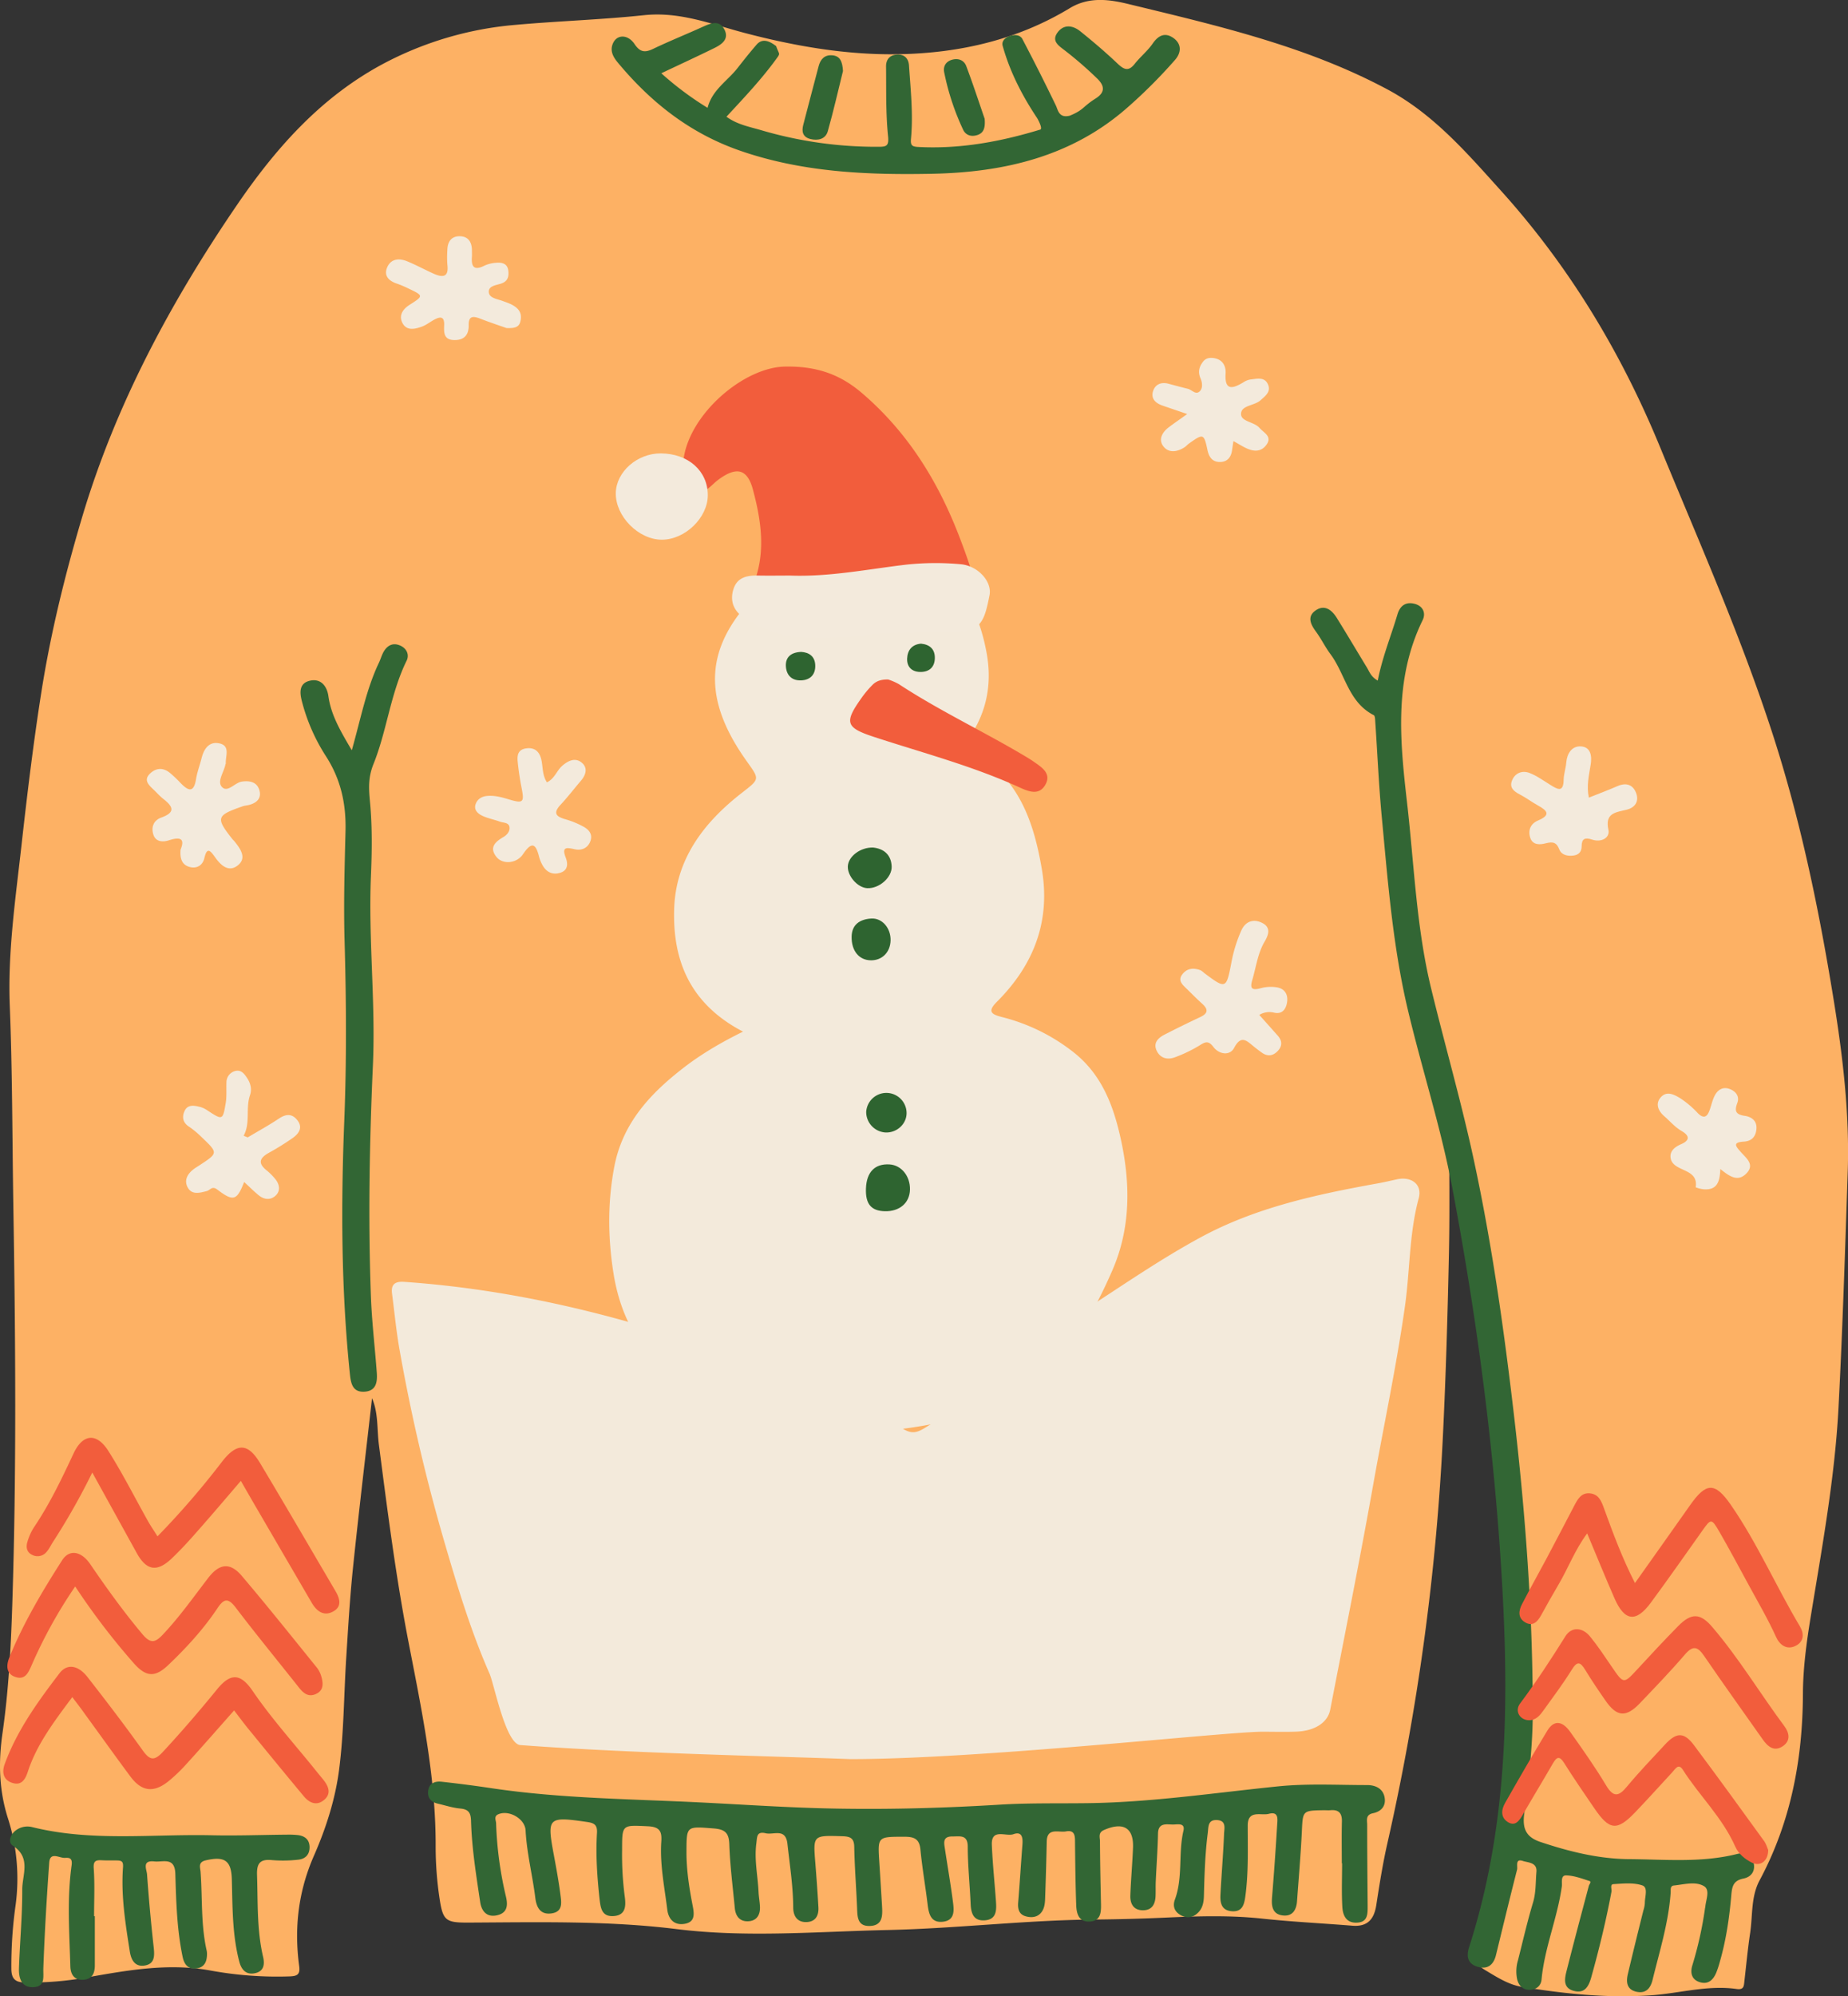 <svg xmlns="http://www.w3.org/2000/svg" width="1080" height="1166.14" viewBox="0 0 1080 1166.14"><rect x="0" y="0" width="1080" height="1166.14" fill="#333333" stroke="none"/><g id="Слой_2" data-name="Слой 2"><g id="Слой_2-2" data-name="Слой 2"><g id="Winter64_521143666"><path d="M846.89 654.78c0 25.8.43 51.61-.11 77.4-.74 35.34-1.77 70.68-3.49 106A1374.45 1374.45.0 0 1 810.76 1077c-2.69 11.85-4.58 23.89-6.44 35.9-1.27 8.13-5 12.76-14.1 12-17.52-1.42-35.09-2.25-52.55-4.13-18.5-2-37-1.47-55.44-.64q-21.47 1-42.93 1.17c-40.27.36-80.32 5.25-120.52 6.12-41.08.9-82.15 4.57-123.32-.53-40.32-5-81-4-121.58-3.8-13.17.06-15-1-16.93-13.65a204 204 0 0 1-2.35-31.12c.11-40.53-8.28-79.95-15.93-119.46-7.37-38.12-12.25-76.57-17.25-115-1.16-9-.25-18.41-4-27.09-3.76 33.22-7.72 66.25-11.16 99.34-1.79 17.27-2.79 34.63-3.9 52-1.41 22-1.37 44.08-4.21 65.85-2.23 17.14-7.63 34-14.65 50-9.2 20.92-11.65 42.35-8.65 64.56.69 5.08-1.36 5.86-5.74 6a216 216 0 0 1-46.26-3.46c-24.57-4.49-48.69-.08-72.74 4.19a187 187 0 0 1-35.59 2.82c-5.62-.09-7.81-2.17-7.89-7.83A253.31 253.31.0 0 1 9.1 1113a115.15 115.15.0 0 0-4.42-50.69c-5.31-16.6-5.66-32.93-3.24-49.74C5 987.85 6.33 963 7.15 938.11c2.56-78.29 1.91-156.6.63-234.87-.62-38.52-.53-77.08-2.06-115.62-1.24-31.24 3.32-62.39 6.8-93.46 3.37-30.17 7-60.31 11.73-90.35C29.71 369.39 38 335.72 47.94 302.3 67.46 236.73 99.45 177 138 120.46c22.47-33 48.74-63.13 85.31-82.85a200.52 200.52.0 0 1 78.14-23.1c24.92-2.23 50-3 74.85-5.63 21.1-2.26 39.79 5.35 59.27 10.46 29.44 7.72 59.45 12.89 90 12.32 35.42-.66 69.24-8.48 99.64-26.9 11.52-7 23.71-5 34.76-2.28C711.64 15 763.76 27 811 52.32c26.87 14.42 46.44 37.2 66.26 59.17 40.09 44.44 70.33 94.82 92.9 149.67 22.9 55.67 47.38 110.73 65.92 168 16.21 50.14 26.8 101.4 35.26 153.19 5.52 33.8 9.64 67.69 8.5 102-1.53 46-3 92.08-5.4 138.08-2.16 41.07-9.64 81.56-16.25 122.12-2.42 14.83-4.47 29.9-4.53 44.86-.16 38.27-7 74.8-25.32 109-5.1 9.5-4 20.36-5.51 30.62-1.42 9.44-2.31 19-3.4 28.45-.31 2.7-.27 5-4.57 4.39-16.82-2.41-33.16 2.51-49.76 3.68-25.53 1.79-50.59-.85-75.57-4.89-8-1.29-14.93-5.83-21.78-9.94-7.87-4.71-7.52-11.93-5.15-19.26 4.2-13 8.83-25.85 13-38.85 6.53-20.39 8-41.58 8.67-62.65 1.22-38.26 2.17-76.61.0-114.83-2.22-38.69-5.82-77.31-10-115.89A892.34 892.34.0 0 0 846.89 654.78z" fill="#fdb164"/><path d="M434.24 602.63C403.29 586.51 393 561.14 394 530.8c.94-28.64 16.94-49.95 39.05-67.25 11.32-8.85 11.05-8 2.86-19.57-24.49-34.65-24.17-63.19 1.65-92.14 19-21.36 47.11-31.57 77.77-31.36 18.49.13 32.74 8 44 21.22 9.66 11.35 14.52 25 17.21 39.43 3.32 17.84.32 34.39-9.95 49.57-2.41 3.56-2.32 5.92 1.85 8.3 27 15.38 35.73 41.05 40.45 68.87 5.12 30.26-4.71 55.8-26.32 77.36-5.63 5.61-3.24 7.27 2.81 8.84A111.56 111.56.0 0 1 628 615.15c15.75 12.72 22.47 30.18 26.7 48.84 6 26.46 6.38 52.86-4.66 78.17-13.54 31.05-30.93 59.54-63.26 75.89-17 8.61-35.46 13.17-54.34 15.92-10.54 1.54-21.16 2.58-31.78 3.52C477 839.59 455.59 831.36 434 824c-16.69-5.72-32.61-12.79-46-24.34-17.26-14.94-26.09-34.48-29.49-56-3.24-20.55-3.48-41.19.47-62 4.65-24.54 19.72-41.52 38.55-56.38C408.36 616.64 420.22 609.54 434.24 602.63z" fill="#f3eadb"/><path d="M784.17 1088.46c0-8.12-.15-16.24.06-24.35.12-4.76-1.66-7.14-6.76-6.66-1.18.11-2.39.0-3.58.0-12.74.17-12.48.18-13.07 12.41-.66 13.59-1.83 27.16-2.82 40.74-.35 4.91-2.51 8.89-8.11 8.34-6.13-.61-6.92-5.22-6.5-10.41q1.73-21.21 3-42.46c.2-3.2 1.08-8.12-4.89-6.51-4.51 1.21-12.34-2.61-12.31 6.94.0 13.9.49 27.83-1.46 41.7-.68 4.83-2 8.77-8 8.24s-6.71-5.1-6.48-9.64c.61-11.87 1.64-23.72 2.11-35.59.12-3 1.48-7.62-3.92-8-5.69-.4-5.13 3.86-5.62 7.7-1.55 12.1-1.92 24.25-2.23 36.42-.09 3.52-.58 7-3.17 9.71-3.06 3.25-6.79 3.75-10.52 1.63-3.43-1.94-4.71-5.09-3.28-9 4.8-13 1.91-27 5-40.22 1.11-4.77-3.37-3.67-6-3.64-3.9.0-8.72-1.33-8.86 5.3-.2 9.27-.89 18.53-1.31 27.79-.14 2.9.0 5.81-.12 8.7-.19 4.53-1.93 8.2-7.17 8.29-5.79.09-7.74-3.88-7.57-8.74.34-9.26 1.19-18.51 1.56-27.78.47-11.68-5.69-15.27-16.9-10.39-3.64 1.58-2.42 4.29-2.41 6.59.06 12.18.32 24.36.59 36.53.11 4.91-.05 10-6.53 10.38s-7.76-4.68-7.94-9.51c-.44-12.17-.57-24.34-.7-36.52.0-3.69.08-7.66-5.29-6.63-4.18.8-11.08-2.49-11.24 5.92q-.32 15.64-.88 31.28c-.09 2.58-.06 5.32-.94 7.68-1.7 4.51-5.57 6-10.17 4.79-4.24-1.07-5-4.24-4.71-8.16.94-11.25 1.61-22.52 2.49-33.78.3-3.88-.13-7.95-5.25-6.1-4.34 1.57-13-3.67-12.63 6.19.45 11 1.63 22 2.41 33 .36 5.11.45 10.68-6.61 11.14-6.84.45-8-4.57-8.2-10-.5-11-1.65-22-1.67-33 0-7.15-4.48-6-8.9-6-5.82-.09-5 3.62-4.46 7.13 1.56 10.32 3.34 20.6 4.69 30.94.64 4.89 1.32 10.84-5.68 11.72-7.26.91-8.44-4.62-9.12-10.21-1.29-10.64-3.16-21.23-4.18-31.89-.58-6-3.31-7.52-9.16-7.52-15.86.0-15.85-.24-14.89 14.65q.84 13 1.61 26c.31 5.44.41 11.28-7.24 11.47-7.21.17-7.14-5.4-7.35-10.54-.48-11.88-1.43-23.74-1.65-35.61-.09-5.15-2.27-6.14-7-6.28-17.11-.51-17.06-.67-15.76 15.49.69 8.66 1.32 17.32 1.81 26 .26 4.55-1.44 8.33-6.65 8.64-5.69.35-8.05-3.55-8.07-8.37-.06-12.51-2-24.81-3.37-37.2-1-9.55-8-5.19-12.69-6.29-5.41-1.27-5 2.11-5.48 5.83-1.31 9.61.85 19 1.27 28.44.13 2.89.71 5.76.83 8.65.2 4.66-1.81 8.26-6.88 8.49s-7.4-3.16-7.83-7.77c-1.17-12.4-2.79-24.79-3.21-37.22-.22-6.62-2.47-8.72-9.12-9.24-16-1.24-15.84-1.57-15.91 13.5-.05 10.78 1.62 21.38 3.67 31.9.94 4.8 1.29 9.2-4.58 10.29-6.13 1.13-9.6-2.56-10.3-8.23-1.62-13.22-4.4-26.4-3.5-39.79.4-6-.92-8.62-7.91-8.94-15.05-.7-15-1.15-15 13.87a189 189 0 0 0 1.51 26.89c.75 5.35.95 11.34-6.71 11.71-6.85.32-7.39-5-8-10.29-1.38-12.71-2.25-25.45-1.48-38.19.28-4.69-1.44-5.87-5.68-6.48-23-3.34-23.62-2.72-19.56 19.1 1.43 7.7 2.86 15.4 3.85 23.16.57 4.46 1.73 10.08-5.07 11.11-6.54 1-8.88-3.45-9.56-8.93-1.64-13.23-5-26.21-5.7-39.58-.38-6.8-9.72-12.11-16-9.36-2.7 1.2-1.28 3.49-1.23 5.31a214.4 214.4.0 0 0 5.81 43c1.31 5.6.29 9.51-5.46 10.72s-8.84-2.39-9.64-7.71c-2.35-15.76-4.9-31.52-5.36-47.46-.13-4.59-1.31-6.8-6.33-7.24-4.41-.39-8.72-1.84-13.07-2.84-4.11-.94-6.18-3.46-5.64-7.56.58-4.44 4-5.67 7.86-5.25q14.64 1.61 29.22 3.79c40.22 6 80.85 6.27 121.35 8.27 23.23 1.14 46.44 2.71 69.67 3.39 35.51 1 71 .09 106.46-2.09 16.88-1 33.94-.61 50.92-.84 37.4-.5 74.25-6.07 111.31-9.82 17.29-1.74 34.6-.74 51.9-.75 4.77.0 9.11 1.89 10.18 6.87s-1.54 8.52-6.72 9.58c-4.47.92-3.39 4.14-3.39 6.83.0 15.66.15 31.32.27 47 0 4.79.32 10-6.6 10.1-6.32.12-8-4.8-8.21-9.51-.46-8.39-.12-16.81-.12-25.22z" fill="#326634"/><path d="M805.18 397.57c2.68-13.72 7.75-26 11.51-38.66 1.48-5 4.75-7.5 9.94-6.21 5 1.24 6.8 5.44 4.78 9.57-16.88 34.52-13.23 70.61-9.09 106.73s5.41 72.87 14.09 108.54c8.15 33.53 17.77 66.75 25 100.46 10.55 49 17.54 98.7 23.36 148.51 6.73 57.64 11 115.38 11 173.42.0 20.07-2.37 39.94-5 59.73-1.2 9 1.49 13.66 9.57 16.36 16.71 5.57 33.83 9.84 51.52 10 21.12.13 42.39 2.24 63.29-3 4.41-1.1 8.57.1 9.71 5.19 1.07 4.76-1.31 8.22-6 9.16-5.49 1.11-6.53 4.07-7 9-1.11 13.27-3 26.49-6.7 39.37a56.69 56.69.0 0 1-2.16 6.61c-1.75 4.13-4.61 7.08-9.63 5.53s-5.62-5.81-4.28-10a217.47 217.47.0 0 0 7.34-33.08c0-.29.15-.57.17-.86.35-4.2 3-10-.83-12.18-5-2.9-11.6-.94-17.48-.35-2.38.24-1.82 2.51-1.93 4.16-1.2 17.46-6.45 34.13-10.58 51-1.19 4.86-3.85 8.13-9.38 6.93-5.79-1.27-6.13-5.79-5.05-10.36 2.92-12.42 6-24.8 9.08-37.19a17.29 17.29.0 0 0 .84-4.26c-.06-3.61 2.08-9.11-1.48-10.33-5.09-1.74-11.2-1.07-16.83-.75-2.24.13-.9 2.91-1.2 4.47-3.14 16.82-7.19 33.44-11.8 49.94-1.48 5.3-3.82 9.75-10.33 7.93-6.28-1.76-5.25-7.07-4.1-11.62 4.19-16.58 8.61-33.11 13-49.65.26-1 1.75-2.45.33-2.91-4.48-1.43-9.12-3.2-13.71-3.25-3.24.0-2.1 4.27-2.41 6.5-2.56 18.4-10.1 35.76-11.84 54.33-.34 3.6-2.93 5.81-6.59 6-4.19.24-6.71-2.39-7.64-6.05a22.53 22.53.0 0 1 .46-11.2c2.87-11.25 5.44-22.59 8.79-33.7 1.8-6 1.46-12 2-18 .47-5.54-5-5.33-7.95-6.32-4.67-1.55-2.88 3.18-3.38 5.12-4.24 16.58-8.25 33.21-12.31 49.83-1.29 5.3-4.48 8.48-10.23 7-6.21-1.56-7.28-6-5.48-11.6 22.26-69.23 23.38-140.36 19.31-211.78-4.43-77.87-14.67-155.13-29.15-231.84-6.62-35.08-17.69-69.12-25.94-103.84-8.82-37.14-11.69-75-15.26-112.74-1.74-18.45-2.53-37-3.8-55.48-.09-1.39-.1-3.6-.91-4-14.87-7.61-16.59-24-25.28-35.64-3.13-4.21-5.42-9-8.53-13.22s-5.17-8.7-.28-12.2c5.35-3.83 9.62-.36 12.49 4.23 6 9.65 11.8 19.46 17.72 29.18C800.38 392.56 801.28 395.38 805.18 397.57z" fill="#326634"/><path d="M625.26 67.56c8.31-3.44 7.45-5.26 15-10 6.3-3.94 4.82-8 .77-11.86a221.59 221.59.0 0 0-18.68-16.19c-3.82-2.91-7.84-5.53-4.4-10.39 3.58-5.06 8.89-4.43 13.29-.91 7.58 6.09 15 12.41 22 19.06 3.73 3.5 6.36 4.55 9.93.0 3.25-4.11 7.51-7.52 10.47-11.81 3.24-4.71 7.09-6.66 11.88-3.42 5.09 3.44 5 8.57 1.22 12.91a300.23 300.23.0 0 1-28 28c-32.43 28.48-71.86 37.73-114 38.56-38.26.76-76.36-.87-113-13.76-29-10.19-51.68-28.31-70.74-51.27-2.71-3.26-4.69-6.88-2.75-11.21 2.34-5.23 8.68-5.34 12.61.5 3.17 4.71 6 5.11 10.86 2.77 9.62-4.61 19.55-8.57 29.27-13 4.64-2.1 9.46-3.92 12.35 1.67s-1.4 8.66-5.87 10.86c-10 4.92-20.17 9.6-31 14.73A184.46 184.46.0 0 0 413.52 63c2.67-10.52 11.67-15.74 17.53-23.26 3.6-4.62 7.25-9.21 11.09-13.63 3-3.48 6.77-2.79 11.45.83 1.82 5.29 2.74 3.83-.09 7.72-8.62 11.83-18.72 22.48-28.95 33.52 6.25 4.57 13.35 5.85 20.08 7.81a238.13 238.13.0 0 0 68.77 9.76c4.69.0 6.19-.48 5.59-6.28-1.38-13.49-1-27.16-1.17-40.76.0-4 2.24-6.64 6.53-6.84s6.61 2.39 6.88 6.38c.95 14.16 2.49 28.33 1.19 42.49-.37 4 .28 4.9 4.18 5.11 24.49 1.3 48.09-3.08 71.3-10.14 1.71-.52-1.43-6.2-1.85-6.83-8.74-13.11-15.87-27-20.08-42.11-.75-2.66 1.38-4.9 4.31-5.8s6-.56 7.24 1.88q10.14 19.28 19.6 38.89C618.3 64.21 618.8 69.22 625.26 67.56z" fill="#326634"/><path d="M205.6 438.28c5.32-18.78 8.45-35.65 15.88-51.2 1-2.1 1.59-4.4 2.75-6.4 1.94-3.32 4.93-5.28 8.93-3.86 4.36 1.55 6.28 5.46 4.46 9.15-9.47 19.29-11.48 40.81-19.35 60.35-3.22 8-2.76 14.5-2.05 22 1.36 14.44 1.17 28.93.56 43.42-1.55 36.8 2.78 73.53 1.16 110.36-2 44.88-2.82 89.8-1.2 134.71.54 15 2.35 30 3.46 45 .38 5.18-.15 10.58-6.9 11.13-7.45.61-8.28-5.14-8.84-10.56-5.07-49.1-5.22-98.28-3.26-147.55 1.39-35 1.18-70.09.18-105.16-.61-21.42.0-42.88.55-64.31.39-15.76-2.76-30.28-11.58-43.82a109.55 109.55.0 0 1-13.91-31.86c-1.38-5.2-1.66-10.64 4.76-12.06 6.65-1.47 10 3.66 10.73 9.08C193.48 417.7 198.83 426.81 205.6 438.28z" fill="#326634"/><path d="M55.42 1119.37v28.7c0 4.58-1.53 8.18-6.88 8.42s-7.31-3.4-7.43-7.88c-.56-19.67-2-39.4.74-59 .66-4.69-1.86-4.41-4-4.32-3.17.14-8.62-3.86-9.09 2.8-1.46 20.52-2.69 41.06-3.43 61.61-.18 5.12 1.37 10.83-5.91 11.1-7.09.27-8.52-5.54-8.34-11.06.52-15.35 2-30.68 1.92-46 0-8.62 5.35-18.58-5.54-25.61-2.88-1.86-1.56-6.56 1.91-9a11.34 11.34.0 0 1 9.38-1.84c34.72 8.64 70.08 4 105.17 4.79 14.61.32 29.25-.24 43.87-.36a50 50 0 0 1 6.25.25c4 .47 6.69 2.53 6.87 6.68.2 4.48-2.28 7.29-6.74 7.71a79.52 79.52.0 0 1-15.19.23c-7.36-.76-9 2.26-8.76 8.88.52 15.92-.14 31.87 3.52 47.58.95 4.05.78 8.49-4.82 9.62-5.27 1.07-7.83-2.28-9-6.5-4.23-15.85-4-32.14-4.44-48.34-.29-10.91-4.12-13.7-15.26-11.1-4.7 1.1-3.15 4.27-3 6.84 1.12 15.29.13 30.75 3.56 45.88a8.31 8.31.0 0 1 .19 1.72c.05 4.52-1.35 8.3-6.6 8.72-4.69.37-6.76-2.58-7.65-6.83-3.33-16-3.78-32.24-4.25-48.42-.29-10.09-7.14-6.73-12.31-7.28-7.41-.79-4.43 4.69-4.22 7.58q1.51 21.21 3.86 42.38c.56 5.06.78 10-5.46 10.88-5.49.81-7.71-3.38-8.46-8.14-2.56-16.29-5.21-32.6-4-49.13.26-3.45-.65-4.08-3.46-4.14-3-.06-6 .05-8.95-.11-3.66-.19-5 .53-4.69 4.84.66 9.23.2 18.54.2 27.81z" fill="#326634"/><path d="M492.65 41.48c-2.63 10.6-5.43 23-8.88 35.19-1.3 4.6-5.72 5.66-10.21 4.52s-5.12-4.4-4.14-8.2c2.95-11.45 6-22.88 9-34.32 1.07-4.12 3.52-6.8 8.14-6.35C490.85 32.74 492.33 35.79 492.65 41.48z" fill="#326634"/><path d="M575.44 69.36c.48 5.45-.61 8.32-4.25 9.52s-6.86.07-8.34-3.14a146.05 146.05.0 0 1-11.07-33.61c-.65-3.42 1-6.26 4.77-7.27s6.92.53 8.11 3.67C568.73 49.31 572.3 60.28 575.44 69.36z" fill="#326634"/><path d="M459.32 214.14c19.41-.29 32.7 5.47 44.34 15.4 26.91 23 44.63 51.77 57 84 4.88 12.77 9.5 25.62 11.68 39.16 1.62 10.06-2.64 14.27-13.1 12.27-7.48-1.42-14.72-1-22.18.17-21.82 3.49-43.87 4.58-65.93 5.3A55.88 55.88.0 0 1 441.15 363c-6.27-3.57-7.78-8.35-4.26-14.63 11.41-20.33 8.74-41.57 3.09-62.51-3.3-12.23-9.79-13.38-20.34-5.51-4.74 3.55-8.77 10.19-16 5.75-6.83-4.17-5-11.43-4.2-17.54C402.82 241.59 435.19 214.12 459.32 214.14z" fill="#f25d3c"/><path d="M927.57 895.74c-7.21 9.68-11.09 20.3-16.71 29.82-3.49 5.91-6.86 11.91-10.17 17.93-2.16 3.93-4.93 6.82-9.34 4.23s-3.86-6.82-1.86-10.67c4.6-8.91 9.54-17.64 14.25-26.49 5.39-10.13 10.68-20.3 16-30.46 2.16-4.13 4.25-8.48 9.83-7.71 4.93.67 6.41 4.77 7.93 9 5.18 14.27 10.45 28.51 18 43.36 11.26-15.9 21.8-30.69 32.25-45.54 9.34-13.27 14.46-13.61 23.83-.07 15.46 22.35 26.38 47.58 40.33 70.92 2.41 4 2.52 8.68-2.24 11.22-5.38 2.87-9.61-.4-11.69-5-4.74-10.5-10.55-20.34-16-30.39-5.62-10.31-11.15-20.69-17-30.84-4.81-8.29-5-8.13-10.33-.6-9.92 14-19.74 28-29.88 41.76-8.66 11.76-15.37 10.89-21.25-2.59C938.13 921.32 933.09 908.91 927.57 895.74z" fill="#f25d3c"/><path d="M92.05 897.46a482.87 482.87.0 0 0 37.74-43.65c8.62-11.08 15.11-11 22.23.91 14.85 24.78 29.37 49.75 44 74.65 2.61 4.42 4 9.22-1.5 12.09s-9.57-.46-12.35-5.21q-16.09-27.6-32.18-55.2c-2.93-5-5.82-10.07-9.23-16-8.57 10-16.57 19.43-24.78 28.73-5 5.72-10.16 11.43-15.7 16.67-8.53 8.08-14.69 7-20.32-3.16C71.5 892 63.08 876.75 53.93 860.17a391.82 391.82.0 0 1-23.07 40.72c-1.26 2-2.24 4.13-3.79 5.83a6.76 6.76.0 0 1-8.17 1.61c-3.24-1.47-3.82-4.49-2.93-7.44a32 32 0 0 1 3.88-8.71c9.2-13.63 16.21-28.32 23.12-43.1 5.39-11.53 13.48-12.35 20.37-1.48 8.43 13.29 15.5 27.39 23.22 41.11C88.11 891.45 89.91 894.06 92.05 897.46z" fill="#f25d3c"/><path d="M42.24 991.38c-10.66 14.34-20.8 27.62-26 43.62-1.6 4.93-4 8.28-9.42 6.35-5-1.8-5.77-6.24-4.05-10.91 7.19-19.65 19.4-36.52 32-53 4.44-5.81 10.9-4.78 16.38 2.23 11 14.09 21.86 28.29 32.23 42.81 4.12 5.77 6.73 6.35 11.75.95 11-11.85 21.52-24.08 31.71-36.59 7.88-9.68 13.73-9.43 20.81.93 11.41 16.71 25.1 31.7 37.73 47.5 1.28 1.6 2.64 3.14 3.89 4.77 3 3.87 4.31 8.07-.07 11.56s-8.54 1.42-11.64-2.29c-10.71-12.84-21.29-25.78-31.87-38.72-3-3.62-5.74-7.38-8.88-11.43-9.42 10.61-18.47 21-27.71 31.13a93 93 0 0 1-10.82 10.37c-8.52 6.76-15.53 5.85-22-2.8-9.08-12.22-17.92-24.61-26.89-36.91C47.41 998.09 45.26 995.35 42.24 991.38z" fill="#f25d3c"/><path d="M43.94 926.74a278.23 278.23.0 0 0-25.33 45.72c-2 4.55-3.89 9.33-10 7-5.34-2-4.83-7.15-3.14-11.28 8.15-20 19.21-38.59 30.87-56.79 4.22-6.58 11.19-5.33 16.44 2.37 9.57 14 19.45 27.76 30.42 40.81 4.87 5.79 7.52 5 12.12.12 9.7-10.32 17.8-21.78 26.36-32.93 6.51-8.49 12.82-9.23 19.61-1.23 15 17.66 29.45 35.76 44 53.74a15.25 15.25.0 0 1 2.61 5.48c1.05 3.83 1.18 7.75-3.21 9.77s-7.3-.35-9.88-3.6c-12.36-15.61-25-31-37.06-46.85-4.46-5.84-6.92-5.27-10.71.43-8.14 12.2-18.06 23-28.77 33.2-7.74 7.33-12.93 6.94-20.11-1.15A407.35 407.35.0 0 1 43.94 926.74z" fill="#f25d3c"/><path d="M1033.35 1080.67c.05 6.4-4.57 9.81-9.41 7.45-4.06-2-7.86-5-9.86-9.5-7.64-17.12-20.81-29.46-30.56-44.74-2.59-4.07-4.4-.56-6.1 1.25C970.1 1043 963 1051 955.56 1058.72c-10.56 11-15 10.5-23.75-2.32-6-8.77-12-17.47-17.68-26.5-2.74-4.38-4.35-3.65-6.59.21-5.78 10-11.75 19.81-17.52 29.8-2.12 3.67-4.44 7.1-8.69 4.53-4.45-2.68-4-7.31-1.7-11.3 8.07-14.19 16.21-28.34 24.69-42.23 3.78-6.18 8.64-5.85 13.36.8 7.25 10.23 14.52 20.49 21 31.31 4.4 7.31 7.48 6.22 12.18.57 7.07-8.5 14.69-16.42 22.16-24.48 6.76-7.3 11.14-7.42 17 .4 13.82 18.47 27.36 37.2 40.92 55.91C1032.21 1077.15 1032.81 1079.46 1033.35 1080.67z" fill="#f25d3c"/><path d="M893.5 1004.88c-5.29-.11-8.44-5.37-5.16-9.75 9.48-12.67 18.1-25.88 26.51-39.3 3.51-5.62 9.87-5.38 14.37.1s8.51 11.56 12.57 17.49c7.16 10.48 7 10.45 15.32 1.46 7.78-8.43 15.59-16.84 23.64-25 7.68-7.78 12.89-7.74 20 .63 15.51 18.13 27.84 38.72 42.07 57.85 2.82 3.8 3.76 8.35-.67 11.51-5.18 3.69-9 .53-12.07-3.89-11.41-16.22-23-32.32-34.19-48.69-3.87-5.67-6.62-6.14-11.29-.69-8.4 9.8-17.39 19.07-26.28 28.41-8 8.36-13.4 7.94-19.93-1.43-4.11-5.9-8.16-11.86-11.89-18-2.87-4.74-4.7-5.53-8-.11-5 8.08-10.72 15.65-16.24 23.36C900.09 1001.87 897.78 1004.92 893.5 1004.88z" fill="#f25d3c"/><path d="M519.05 396.93a33.54 33.54.0 0 1 6.2 2.68c24 15.75 50.12 27.91 74.7 42.65 1.27.76 2.53 1.53 3.74 2.38 4.86 3.42 11.07 7 7.22 13.78s-10.39 3.68-15.76 1.24c-27.09-12.3-55.89-19.87-84.1-29.1-16.91-5.52-17.85-8.42-7.46-23a60.22 60.22.0 0 1 6.18-7.36C511.89 398 514.63 396.84 519.05 396.93z" fill="#f25d3c"/><path d="M735.94 592.86c3.83 4.29 7.34 8.2 10.82 12.15 2.79 3.16 2.66 6.31-.34 9.25-2.69 2.63-5.72 2.92-8.85.74-1.69-1.18-3.32-2.45-4.92-3.74-4.09-3.31-7.29-6.91-11.44.91-2.45 4.62-8.63 3.89-12.07-.57-2.64-3.45-4.31-3.36-7.78-1.11a82.11 82.11.0 0 1-14.37 7c-4.26 1.69-8.52 1-10.81-3.32-2.48-4.68.39-7.75 4.44-9.82q10.29-5.28 20.77-10.2c4.55-2.12 4.9-4.47 1.23-7.78-3.28-2.95-6.37-6.12-9.54-9.19-2.4-2.32-4.82-4.66-2-8.17s6.5-3.72 10.46-2.28a9.51 9.51.0 0 1 2.12 1.58c12.69 9.51 13 9.56 15.94-5.81a83.23 83.23.0 0 1 5.87-19c2.28-5 6.62-6.92 11.77-4.57 5.48 2.51 4.43 6.69 1.89 11-4.08 6.88-5 14.75-7.19 22.23-1.43 4.83-.9 6.66 4.82 5.11a22.51 22.51.0 0 1 9.69-.47c4.4.81 6.36 4.18 5.76 8.48s-2.93 7.4-7.71 6.24A11.42 11.42.0 0 0 735.94 592.86z" fill="#f3eadc"/><path d="M319.64 457c4.54-2.16 5.68-6.86 9-9.71 3.56-3.05 7.5-4.81 11.17-1.92 3.85 3 2.7 7.2-.34 10.75-4 4.66-7.71 9.55-11.89 14-4.69 5.06-2.38 7 3.13 8.54a50.79 50.79.0 0 1 9.84 4c3.36 1.73 5.9 4.4 4.57 8.44s-4.92 5.95-9.19 5c-4.76-1.05-7.81-1.61-5.31 4.87 1.26 3.26 1.52 7.3-3 8.8s-8.21-.19-10.52-4.3a20.42 20.42.0 0 1-2-4.8c-1.89-7.53-4.08-9.63-9.45-1.69-3.79 5.6-11.9 6.05-15.43 1.7-4.55-5.61-.81-8.92 4-11.74 2.19-1.28 3.81-3.33 3.55-5.67-.33-2.9-3.59-2.56-5.69-3.33-3.32-1.21-6.89-1.86-10.06-3.33-2.7-1.26-5.27-3.46-4.05-6.87 1-2.89 3.46-4.52 6.82-4.8 4.28-.35 8.25.7 12.25 1.92 8.73 2.65 9.46 1.94 7.82-6.44-1-5.08-1.78-10.22-2.3-15.37-.36-3.57-.06-7.13 4.85-7.87 5.3-.8 7.95 2.17 8.94 6.49S316.86 452.82 319.64 457z" fill="#f3eadc"/><path d="M144.78 664.41c6-3.6 12.24-7 18.06-10.88 4.14-2.79 7.69-3.22 10.89.78 3.42 4.3 1 7.81-2.56 10.38a156.62 156.62.0 0 1-14.27 8.86c-5 2.84-6.32 5.8-1.36 9.89a35 35 0 0 1 5.59 5.62c2.34 3.08 2.82 6.78-.17 9.47s-6.7 2.22-9.78-.31c-2.91-2.39-5.57-5.07-8.49-7.75-4.27 10.92-6.28 11.58-15.75 4.38-3.06-2.32-4.11.43-6.12.93-4 1-8.67 2.43-11.14-2.16-2.22-4.14-.16-7.86 3.47-10.63 1.17-.89 2.45-1.63 3.68-2.44 10.65-7 10.68-7.06 1.06-16.22a51.13 51.13.0 0 0-7.44-6.19c-3.76-2.42-4.1-5.81-2.6-9.12 1.85-4.09 5.83-3.24 9.35-2.33a14.16 14.16.0 0 1 4 1.95c8.88 5.8 9 5.85 10.72-4.32.65-4 .26-8.1.43-12.15a6.75 6.75.0 0 1 5-6.5c3.55-1 5.44 1.62 7.08 4.08 2 3.06 2.88 6.48 1.68 10-2.68 7.79.37 16.09-3.72 23.71z" fill="#f3eadc"/><path d="M105.51 496.37c2.5-6.05.5-7.88-6.87-5.48-3.12 1-7.54 1.17-9-3.32s.21-8.42 4.66-10c8.92-3.22 6.36-6.8 1-11-2.07-1.65-3.81-3.67-5.73-5.48-2.91-2.76-5.84-5.6-1.67-9.41 3.55-3.25 7.51-3.27 11.25-.32a67.67 67.67.0 0 1 6.39 6.06c4.32 4.42 7.66 6.08 9-2.14.69-4.24 2.25-8.34 3.31-12.54 1.33-5.28 4.34-9.73 10.23-8.52 6.68 1.36 3.66 7.37 3.88 11.66.0.27-.19.55-.25.83-.89 4.43-5 9.85-2 13 3.33 3.55 7.46-2.57 11.69-3.15 4.64-.64 8.71.26 10.14 4.87 1.49 4.78-1.39 7.63-6.11 8.8-1.15.29-2.37.35-3.47.73-15.61 5.39-16 6.71-6.15 19.2.37.46.84.83 1.2 1.29 3.42 4.24 7.24 9.54 2.3 13.78-5.67 4.87-10.41.08-13.77-4.68-2.84-4-4.62-5.71-6.12.77-.87 3.73-3.84 6.09-8 5.26C106.46 505.53 105.08 501.83 105.51 496.37z" fill="#f3eadc"/><path d="M296 191.64c-4.11-1.46-9.72-3.31-15.22-5.45-4.12-1.61-7-1.84-6.88 3.75s-2.52 8.86-8.54 8.71c-6.2-.15-5.92-4.63-5.78-8.75.19-5.35-2.48-5-6-3.05-2.33 1.28-4.46 3-6.93 3.92-3.94 1.41-8.67 2.65-11.22-1.68s-.46-8.22 3.91-11c8.28-5.25 8.24-5.35-.74-9.6a57.73 57.73.0 0 0-6.54-2.77c-4.54-1.49-7.68-4.3-6-9 2-5.42 6.8-6.17 11.82-4.11 5.22 2.13 10.18 4.84 15.31 7.16 5.33 2.4 9.19 2.47 8.26-5.08a61.45 61.45.0 0 1 0-8.69c.09-4.7 2.27-8.12 7.35-8s7 3.7 7 8.36c0 1.16.07 2.33.0 3.48-.45 5.74 1 8.59 7.5 5.26A19 19 0 0 1 290 153.5c3.56-.32 6.65.54 7.09 4.75.37 3.46-.37 6.18-4.39 7.46-2.91.93-7.57 1.36-7 5.26.45 3.16 4.94 3.7 7.9 4.79s6.18 2.06 8.62 4.36 2.58 5.18 1.78 8.07C303.11 191.28 300.45 191.8 296 191.64z" fill="#f3eadc"/><path d="M720.83 257.66c-.38 2.57-.61 3.95-.8 5.34-.59 4.32-3 7.1-7.59 6.86-4.08-.21-5.92-3-6.75-6.86-2.07-9.76-2.47-9.84-10.7-4-1 .68-1.72 1.62-2.7 2.26-4.09 2.66-8.94 3.54-12.12-.19-3.35-3.91-1.28-8.25 2.66-11.3 3.18-2.45 6.53-4.69 11-7.91-5.62-1.91-10-3.41-14.3-4.88-4.12-1.4-7-4-5.7-8.39 1.26-4.09 4.76-5.61 9.21-4.39 3.71 1 7.41 2 11.16 2.92 2.38.56 4.68 3.9 7.09 1.31 1.79-1.93 1.29-5.16.28-7.49-1.61-3.73-.73-6.77 1.53-9.7 1.88-2.45 4.72-2.47 7.33-1.84 4.54 1.11 6.07 5 5.83 8.72-.64 10 3.78 9.19 10.32 5.26a10.67 10.67.0 0 1 4.08-1.69c3.74-.37 8.21-1.75 10.29 2.68s-1.44 6.88-4.32 9.49c-3.58 3.22-11.37 2.85-11.35 8 0 4.49 7.73 4.52 10.79 8.1 2.46 2.87 7.7 4.95 4 9.94-3.2 4.31-7.59 3.91-12 1.78C726 260.7 724.08 259.47 720.83 257.66z" fill="#f3eadc"/><path d="M928.55 465.94c5.85-2.34 11.34-4.38 16.7-6.72 5.11-2.22 9-.9 10.89 3.93s-.42 8.64-5.66 9.88c-6.46 1.54-12.65 2-10.49 11.73 1 4.68-4.18 7.46-9.42 5.72-4.29-1.43-6.22-.62-6.24 3.9.0 3-1.49 4.92-4.66 5.38-3.55.5-7.12-.31-8.37-3.53-1.66-4.27-3.79-4.68-8-3.6-3.24.84-7.56 1.2-9-3.25s.2-8.25 4.58-10.1c7.62-3.22 5.37-5.78-.09-8.77-3.62-2-6.9-4.52-10.56-6.41s-6.19-4.05-4.6-8.12c1.77-4.51 6-6.06 10.25-4.45s8.22 4.53 12.23 7 7.56 4.7 7.7-2.91c.06-3.4 1.26-6.77 1.54-10.19.43-5.28 3.26-9.63 8.37-9.43 6.17.25 6.65 5.94 5.89 10.68C928.63 452.88 927.09 459 928.55 465.94z" fill="#f3eadc"/><path d="M1005.38 682.88c-.25 7.2-1.73 12.38-9.54 11.86a17 17 0 0 1-4.86-1.19c1.83-11.19-12.56-8.86-14.5-16.44-1.1-4.32 2.06-7.05 5.86-8.67 5.68-2.42 4.84-5.2.41-7.77-3.94-2.29-6.73-5.69-10.06-8.57-3.54-3.06-5.3-7.1-2.41-10.74 3.43-4.31 7.73-2.26 11.85.29a55.72 55.72.0 0 1 10.06 8.56c3.54 3.57 5.52 2.23 6.92-1.69 1-2.73 1.58-5.62 2.84-8.21 1.68-3.45 4.63-5.66 8.68-4.25 3.7 1.29 6.14 4.31 4.7 8.19-1.72 4.66-1.12 6.77 4.38 7.58 3.9.57 7.22 2.87 6.77 7.75-.41 4.4-2.73 7-7.28 7.29-7.14.4-4.55 3-1.78 6.15 3.17 3.6 8.28 7.28 3.16 12.49C1015.64 690.54 1010.86 687.31 1005.38 682.88z" fill="#f3eadc"/><path d="M506.08 694.2c.37-9.59 5.25-14.54 13.8-14 6.88.42 12.07 6.8 11.92 14.66s-6.12 12.91-14.73 12.68C509.07 707.33 505.72 703.26 506.08 694.2z" fill="#2e6430"/><path d="M510.28 495.1c6.09.64 10.48 4.06 10.82 10.91.33 6.6-7.42 13.22-14.35 12.81-5.58-.33-11.53-7.07-11.26-12.79S502.79 494.86 510.28 495.1z" fill="#2e6430"/><path d="M520.47 549.35c-.16 6.88-4.94 11.7-11.51 11.62-6.9-.08-11.39-5.49-11.26-13.79.11-7.19 4.91-10.18 11.4-10.61S520.65 542.21 520.47 549.35z" fill="#2e6430"/><path d="M529.82 650.23c0 6.28-5.53 11.45-12.09 11.32a12 12 0 0 1-11.51-12 11.81 11.81.0 0 1 23.6.67z" fill="#2e6430"/><path d="M468.21 380.81c4.6.28 8.25 2.57 8.24 8.27.0 5.08-3 8.1-8.12 8.36-5.77.29-8.84-3.26-9.06-8.4C459.07 384.11 462 381.06 468.21 380.81z" fill="#2e6430"/><path d="M538.26 376c5.39.53 8.22 3.48 8.07 8.6s-3.25 8-8.6 7.93c-5-.11-7.77-3.1-7.58-7.85S532.87 376.46 538.26 376z" fill="#2e6430"/><path d="M737 1011.59c-26.24.55-164.33 16-240.12 16-37.58-1.53-127.21-3.25-192.44-8.18-8.78.24-15.58-35.47-18.35-41.76-11-25-18.86-51.11-26.48-77.25a1064.19 1064.19.0 0 1-26.14-112.14c-1.91-10.76-2.93-21.68-4.35-32.53-.69-5.24 1.47-7.31 7.07-6.93 65.73 4.57 128.76 20.24 190.31 42.54 26.51 9.61 53.07 19 78.4 31.35 8 3.88 15.83 8.08 23.59 12.39 4.37 2.42 7.32 1.91 11.91-.9 33.55-20.58 61.53-48.25 94.44-69.59 22-14.28 43.61-29.19 66.78-41.76 32.24-17.48 67.58-25.05 103.33-31.51 3.79-.68 7.55-1.55 11.31-2.39 8.52-1.92 15.07 2.91 12.87 11-5.65 20.82-5.08 42.3-8.09 63.39-5 35.11-12.44 69.76-18.64 104.63-7.76 43.69-16.57 87.2-25 130.77-1.44 7.5-8.94 12.43-19.84 12.83C750.7 1011.8 743.82 1011.59 737 1011.59z" fill="#f3eadb"/><path d="M461.87 336.22c23 .84 45.47-3.78 68.14-6.43a161.12 161.12.0 0 1 31.29-.21c10 .78 18.58 10 17 18.08-3 15.31-5 20.83-19.49 21.42-18.73.77-37.54-.31-56.22 2-14.2 1.73-28.31 2.71-42.59.11-9.36-1.7-17.58-5.59-25.28-10.47-6-3.79-8.33-9.87-6-16.79 2.24-6.75 8-7.87 14.38-7.72C449.32 336.33 455.6 336.22 461.87 336.22z" fill="#f3eadc"/><path d="M413.65 289.27c0 13.13-13.26 26-26.85 26S359.65 301.65 359.88 288c.21-12.38 12.52-23.22 26.29-23.15C402.21 264.93 413.66 275.1 413.65 289.27z" fill="#f3eadc"/></g></g></g></svg>